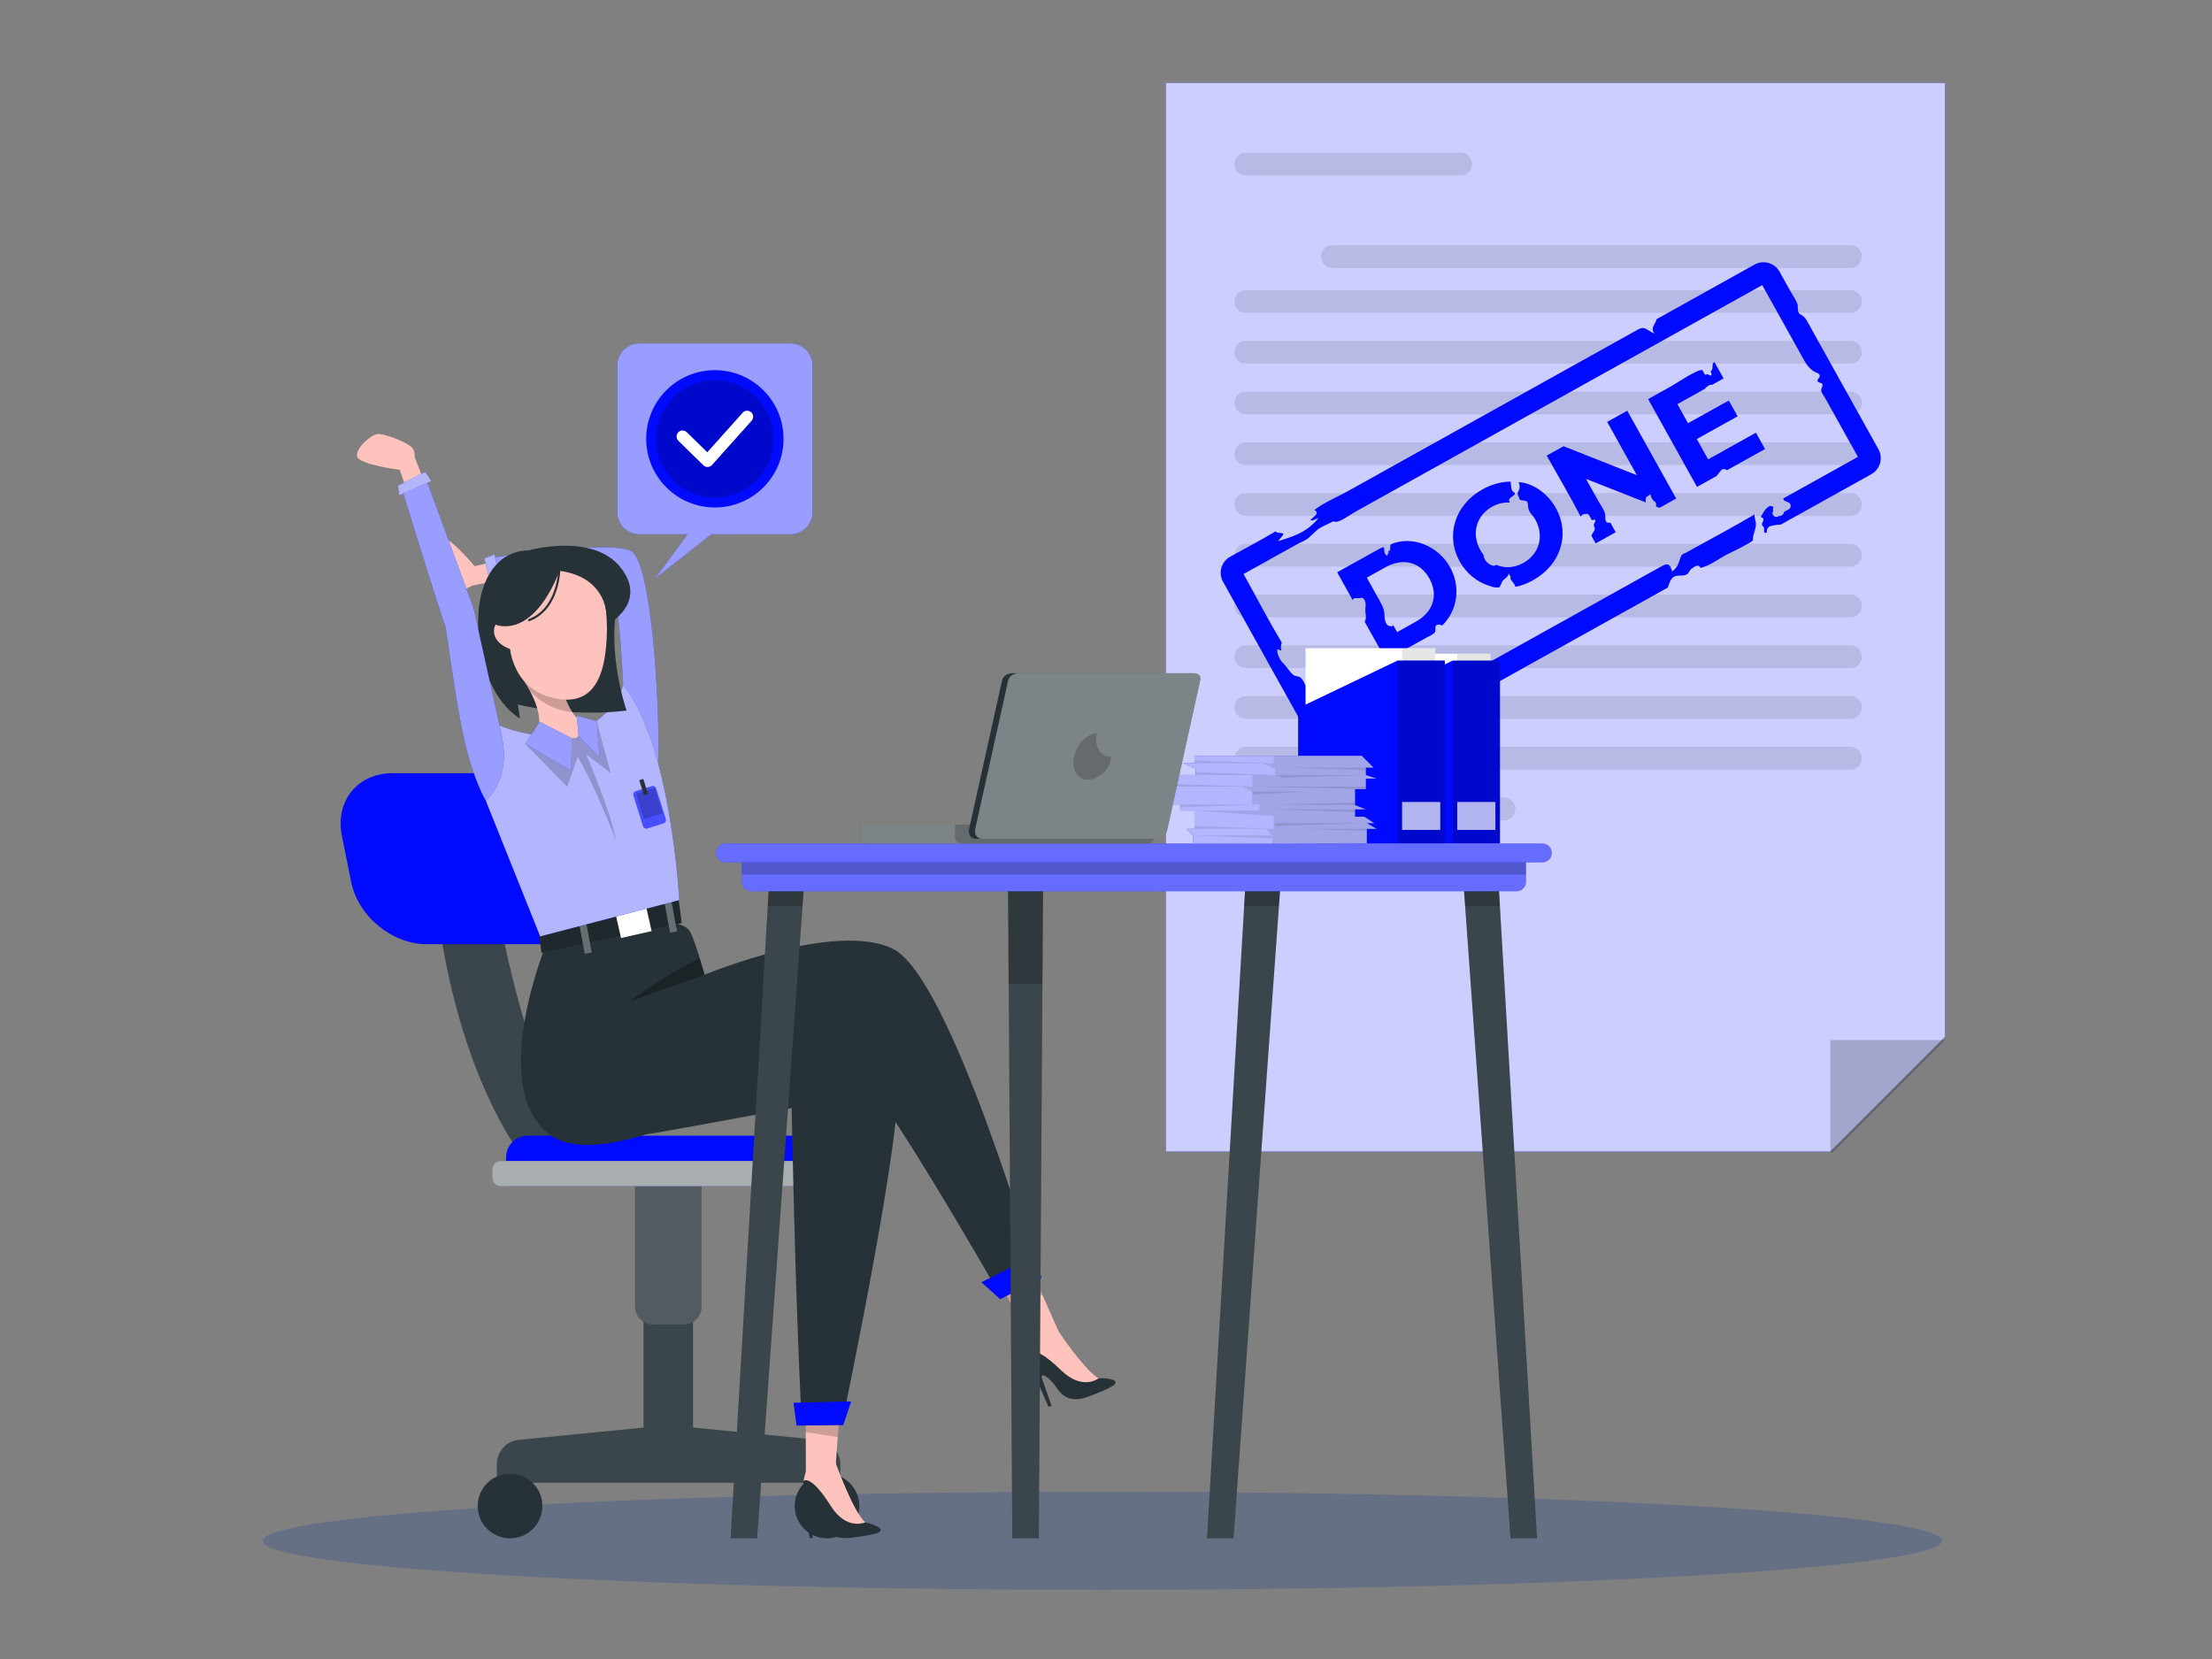 <svg width="160" height="120" viewBox="0 0 160 120" fill="none" xmlns="http://www.w3.org/2000/svg">
<rect x="0" y="0" width="160" height="120" fill="#808080" stroke="none"/>
<path d="M79.739 114.999C113.284 114.999 140.478 113.411 140.478 111.452C140.478 109.493 113.284 107.905 79.739 107.905C46.194 107.905 19 109.493 19 111.452C19 113.411 46.194 114.999 79.739 114.999Z" fill="#667085"/>
<path d="M140.691 6V74.994L132.39 83.295H84.331V6H140.691Z" fill="#000AFF"/>
<path opacity="0.8" d="M140.691 6V74.994L132.39 83.295H84.331V6H140.691Z" fill="white"/>
<path opacity="0.2" d="M132.39 83.295V75.236H140.691L132.551 83.376" fill="black"/>
<g opacity="0.1">
<path d="M105.659 12.692H90.114C89.658 12.692 89.289 12.322 89.289 11.867C89.289 11.411 89.658 11.042 90.114 11.042H105.659C106.114 11.042 106.484 11.411 106.484 11.867C106.484 12.322 106.114 12.692 105.659 12.692Z" fill="black"/>
<path d="M133.853 19.383H96.379C95.924 19.383 95.554 19.013 95.554 18.558C95.554 18.102 95.924 17.733 96.379 17.733H133.853C134.308 17.733 134.678 18.102 134.678 18.558C134.678 19.013 134.308 19.383 133.853 19.383Z" fill="black"/>
<path d="M133.853 22.631H90.114C89.658 22.631 89.289 22.262 89.289 21.807C89.289 21.351 89.658 20.982 90.114 20.982H133.853C134.308 20.982 134.678 21.351 134.678 21.807C134.678 22.262 134.308 22.631 133.853 22.631Z" fill="black"/>
<path d="M133.853 26.301H90.114C89.658 26.301 89.289 25.932 89.289 25.476C89.289 25.021 89.658 24.652 90.114 24.652H133.853C134.308 24.652 134.678 25.021 134.678 25.476C134.678 25.932 134.308 26.301 133.853 26.301Z" fill="black"/>
<path d="M133.853 29.972H90.114C89.658 29.972 89.289 29.603 89.289 29.147C89.289 28.692 89.658 28.322 90.114 28.322H133.853C134.308 28.322 134.678 28.692 134.678 29.147C134.678 29.603 134.308 29.972 133.853 29.972Z" fill="black"/>
<path d="M133.853 33.644H90.114C89.658 33.644 89.289 33.274 89.289 32.819C89.289 32.363 89.658 31.994 90.114 31.994H133.853C134.308 31.994 134.678 32.363 134.678 32.819C134.678 33.274 134.308 33.644 133.853 33.644Z" fill="black"/>
<path d="M133.853 37.315H90.114C89.658 37.315 89.289 36.945 89.289 36.49C89.289 36.034 89.658 35.665 90.114 35.665H133.853C134.308 35.665 134.678 36.034 134.678 36.49C134.678 36.946 134.308 37.315 133.853 37.315Z" fill="black"/>
<path d="M133.853 40.985H90.114C89.658 40.985 89.289 40.616 89.289 40.16C89.289 39.705 89.658 39.336 90.114 39.336H133.853C134.308 39.336 134.678 39.705 134.678 40.16C134.678 40.616 134.308 40.985 133.853 40.985Z" fill="black"/>
<path d="M133.853 44.656H90.114C89.658 44.656 89.289 44.287 89.289 43.831C89.289 43.376 89.658 43.006 90.114 43.006H133.853C134.308 43.006 134.678 43.376 134.678 43.831C134.678 44.287 134.308 44.656 133.853 44.656Z" fill="black"/>
<path d="M133.853 48.326H90.114C89.658 48.326 89.289 47.956 89.289 47.501C89.289 47.045 89.658 46.676 90.114 46.676H133.853C134.308 46.676 134.678 47.045 134.678 47.501C134.678 47.956 134.308 48.326 133.853 48.326Z" fill="black"/>
<path d="M133.853 51.997H90.114C89.658 51.997 89.289 51.627 89.289 51.172C89.289 50.716 89.658 50.347 90.114 50.347H133.853C134.308 50.347 134.678 50.716 134.678 51.172C134.678 51.628 134.308 51.997 133.853 51.997Z" fill="black"/>
<path d="M133.853 55.667H90.114C89.658 55.667 89.289 55.298 89.289 54.843C89.289 54.387 89.658 54.018 90.114 54.018H133.853C134.308 54.018 134.678 54.387 134.678 54.843C134.678 55.298 134.308 55.667 133.853 55.667Z" fill="black"/>
<path d="M108.792 59.339H90.114C89.658 59.339 89.289 58.97 89.289 58.514C89.289 58.059 89.658 57.69 90.114 57.69H108.792C109.247 57.69 109.616 58.059 109.616 58.514C109.616 58.97 109.247 59.339 108.792 59.339Z" fill="black"/>
</g>
<path d="M130.471 22.906C130.453 22.89 130.433 22.873 130.411 22.857C130.244 22.726 130.145 22.769 130.067 22.524C130.01 22.344 130.075 22.144 130.003 21.958C129.881 21.642 129.657 21.335 129.492 21.038C129.234 20.576 128.977 20.114 128.719 19.651C128.363 19.012 127.552 18.781 126.913 19.137L119.818 23.09C119.789 23.328 119.592 23.491 119.553 23.73C119.531 23.863 119.564 24.014 119.669 24.1C119.581 24.106 119.523 24.061 119.451 24.021C119.029 23.786 118.915 23.598 118.479 23.835C118.293 23.937 118.108 24.043 117.922 24.146C117.294 24.496 116.666 24.846 116.038 25.195C114.075 26.289 112.112 27.383 110.149 28.476C107.848 29.758 105.547 31.04 103.245 32.322C101.332 33.388 99.418 34.454 97.505 35.52C96.722 35.956 95.771 36.337 95.074 36.892C95.269 36.994 95.301 37.145 95.129 37.297C95.02 37.392 94.912 37.488 94.803 37.583C94.8 37.66 94.918 37.659 94.989 37.629C95.118 37.573 95.248 37.517 95.377 37.462C95.109 37.804 94.783 38.102 94.417 38.337C93.819 38.723 93.128 38.937 92.447 39.146C92.558 39.007 92.669 38.867 92.78 38.728C92.807 38.694 92.835 38.649 92.816 38.61C92.799 38.574 92.753 38.566 92.714 38.562C92.55 38.545 92.384 38.56 92.259 38.439C91.189 39.08 90.071 39.661 88.978 40.27C88.338 40.627 88.108 41.437 88.464 42.077L95.617 54.917C95.974 55.557 96.784 55.788 97.424 55.431L99.35 54.359C99.354 54.136 99.525 53.888 99.394 53.682C99.378 53.657 99.357 53.63 99.358 53.599C99.358 53.558 99.395 53.528 99.43 53.505C99.621 53.382 99.846 53.31 100.074 53.3C100.151 53.296 100.256 53.332 100.241 53.407C100.254 53.34 100.646 53.194 100.713 53.174C100.744 53.344 100.628 53.526 100.826 53.56C100.985 53.587 101.323 53.259 101.463 53.181C102.092 52.831 102.719 52.481 103.347 52.132C105.328 51.028 107.31 49.924 109.291 48.821C111.467 47.609 113.643 46.396 115.818 45.184C117.262 44.38 118.705 43.576 120.149 42.772C120.308 42.683 120.49 42.577 120.642 42.501C120.708 42.261 120.83 41.89 121.043 41.742C121.354 41.525 121.85 41.763 122.113 41.456C122.162 41.398 122.193 41.325 122.237 41.263C122.313 41.156 122.427 41.083 122.538 41.014C122.618 40.963 122.704 40.911 122.799 40.912C122.894 40.912 122.995 40.989 122.982 41.083C123.629 40.933 124.211 40.5 124.781 40.176C124.986 40.059 126.802 39.207 126.794 39.073C126.768 38.656 127.024 38.299 127.012 37.869C127.009 37.788 126.851 37.245 126.924 37.202C125.293 38.172 123.601 39.056 121.943 39.98C121.886 40.011 121.673 40.085 121.643 40.147C121.636 40.162 121.627 40.177 121.62 40.192C121.604 40.226 121.588 40.26 121.573 40.294C121.569 40.303 121.565 40.312 121.561 40.321C121.482 40.519 121.423 40.754 121.323 40.941C121.309 40.969 120.969 41.407 120.941 41.303C120.803 40.799 120.613 40.72 120.242 40.928C120.058 41.03 119.875 41.132 119.691 41.234C119.107 41.559 118.523 41.885 117.939 42.21C115.973 43.306 114.006 44.401 112.04 45.497C109.723 46.787 107.405 48.078 105.089 49.369C103.158 50.445 101.227 51.52 99.296 52.596C98.487 53.046 97.679 53.496 96.87 53.947C96.382 53.071 95.894 52.195 95.406 51.319C95.093 50.756 94.779 50.193 94.466 49.631C94.352 49.426 94.245 49.14 94.054 49C93.918 48.9 93.69 48.925 93.57 48.834C93.278 48.614 93.069 48.202 92.793 47.947C92.605 47.774 92.319 47.247 92.399 46.957C92.493 46.994 92.586 47.032 92.681 47.063C92.636 46.857 92.636 46.683 92.712 46.479C91.766 44.898 90.906 43.241 90.007 41.627C90.004 41.622 89.949 41.523 89.949 41.523C90.68 41.115 91.412 40.708 92.143 40.3C92.677 40.003 93.211 39.706 93.745 39.408C94.032 39.248 94.421 39.108 94.671 38.892C94.875 38.716 95.079 38.496 95.31 38.308C95.45 38.193 95.615 38.113 95.778 38.033C95.975 37.937 96.172 37.841 96.37 37.745C96.401 37.729 96.435 37.713 96.47 37.714C96.506 37.714 96.54 37.731 96.576 37.738C96.893 37.804 97.665 37.224 97.946 37.068C98.553 36.729 99.161 36.391 99.768 36.053C101.602 35.031 103.435 34.01 105.269 32.988C107.554 31.715 109.839 30.443 112.124 29.169C114.411 27.895 116.698 26.621 118.985 25.347C120.825 24.322 122.665 23.297 124.505 22.272C125.449 21.746 126.393 21.221 127.337 20.695C127.381 20.671 127.424 20.646 127.467 20.622C127.467 20.622 130.491 26.051 130.516 26.095C130.691 26.408 131.035 26.835 131.379 26.948C131.502 26.988 131.643 27.074 131.629 27.203C131.615 27.341 131.425 27.439 131.469 27.57C131.518 27.72 131.752 27.653 131.811 27.772C131.885 27.921 131.714 28.078 131.732 28.249C131.751 28.415 131.935 28.644 132.016 28.789C132.312 29.32 132.608 29.851 132.904 30.383C133.398 31.269 133.891 32.155 134.388 33.047L128.967 36.067C128.994 36.089 129.017 36.114 129.033 36.146C129.045 36.169 129.052 36.193 129.061 36.217C129.175 36.248 129.285 36.307 129.389 36.354C129.477 36.393 129.528 36.509 129.526 36.6C129.524 36.699 129.469 36.791 129.383 36.839L129.05 37.024C129.023 37.171 128.917 37.291 128.765 37.322C128.727 37.33 128.688 37.331 128.649 37.332C128.584 37.378 128.504 37.399 128.416 37.378C128.276 37.344 128.174 37.17 128.224 37.032C128.236 36.997 128.254 36.968 128.273 36.942C128.225 36.851 128.228 36.739 128.292 36.649C128.259 36.645 128.225 36.644 128.191 36.636C128.136 36.625 128.084 36.606 128.03 36.589C127.69 36.779 127.595 36.992 127.397 37.33C127.387 37.348 127.376 37.368 127.38 37.388C127.389 37.432 127.449 37.434 127.49 37.454C127.582 37.499 127.561 37.636 127.515 37.728C127.469 37.819 127.412 37.933 127.473 38.016C127.495 38.045 127.529 38.064 127.553 38.091C127.686 38.242 127.481 38.688 127.808 38.505C127.783 38.416 127.804 38.3 127.851 38.222C127.903 38.134 127.993 38.07 128.09 38.044C128.332 37.98 128.582 37.952 128.832 37.935L135.358 34.3C135.998 33.943 136.229 33.132 135.872 32.493C135.86 32.47 135.847 32.448 135.835 32.425C134.851 30.659 133.867 28.893 132.883 27.128C132.315 26.107 131.747 25.087 131.178 24.066C131.014 23.772 130.86 23.47 130.686 23.182C130.615 23.064 130.564 22.989 130.471 22.906Z" fill="#000AFF"/>
<path d="M100.309 40.212C100.091 39.95 100.158 39.943 100.116 39.659C100.115 39.652 100.113 39.646 100.112 39.639C100.103 39.631 100.096 39.622 100.087 39.614C100.072 39.602 100.06 39.585 100.048 39.569C99.901 39.635 99.754 39.706 99.608 39.788L96.722 41.395L97.883 43.48C97.721 43.19 98.297 43.274 98.318 43.272C98.382 43.263 98.444 43.233 98.508 43.242C98.57 43.249 98.623 43.292 98.661 43.342C98.809 43.532 98.786 43.799 98.761 44.039C98.728 44.365 98.891 44.678 98.712 44.975C98.866 45.226 100.255 47.75 100.26 47.747L103.146 46.14C103.312 46.047 103.707 45.882 103.804 45.714C103.874 45.594 103.749 45.29 103.921 45.21C104.037 45.156 104.227 45.181 104.317 45.248C105.468 44.111 105.658 42.41 104.879 41.013C104.068 39.557 102.226 38.69 100.611 39.366C100.498 39.413 100.65 39.917 100.379 39.974C100.429 39.872 100.505 39.785 100.597 39.717M102.401 44.974L101.058 45.722C100.949 45.526 100.841 45.328 100.728 45.135C100.87 45.376 100.481 45.3 100.4 45.245C100.201 45.113 100.148 44.735 100.143 44.521C100.131 44.094 100.031 43.878 99.817 43.495C99.5 42.925 99.182 42.354 98.864 41.783L100.207 41.035C101.468 40.333 102.714 40.626 103.391 41.842C104.068 43.058 103.662 44.271 102.401 44.974Z" fill="#000AFF"/>
<path d="M109.848 34.875C109.911 35.031 109.939 35.187 109.905 35.353C109.887 35.441 109.748 35.672 109.767 35.721C109.816 35.846 109.865 35.972 109.914 36.097C109.921 36.117 109.93 36.139 109.946 36.153C109.968 36.173 109.999 36.177 110.029 36.18C110.526 36.222 110.506 36.275 110.537 36.693C110.564 37.052 110.875 37.259 111.051 37.575C111.723 38.782 111.33 40.083 110.196 40.715C109.546 41.077 108.838 41.115 108.225 40.856C108.212 40.867 108.2 40.881 108.186 40.889C108.124 40.924 108.042 40.934 107.974 40.914C107.646 40.818 107.379 40.553 107.312 40.214C107.307 40.189 107.31 40.165 107.311 40.141C107.227 40.032 107.147 39.917 107.076 39.789C106.404 38.582 106.797 37.282 107.931 36.65C108.352 36.415 108.796 36.325 109.224 36.354C109.215 36.342 109.206 36.33 109.197 36.318C108.928 35.96 109.902 35.817 109.462 35.577C109.278 35.476 109.31 35.021 109.262 34.835C108.593 34.846 107.9 35.026 107.234 35.397C105.229 36.514 104.537 38.731 105.588 40.618C106.038 41.424 106.763 42.056 107.643 42.346C107.828 42.407 108.097 42.514 108.294 42.496C108.55 42.473 108.426 42.512 108.533 42.342C108.631 42.188 108.579 42.123 108.743 41.961C108.905 41.802 109.104 41.699 109.14 41.449C109.131 41.56 109.265 41.642 109.264 41.754C109.264 41.788 109.252 41.821 109.254 41.854C109.257 41.895 109.283 41.931 109.308 41.964C109.415 42.108 109.592 42.266 109.596 42.442C110.039 42.387 110.502 42.185 110.893 41.967C112.89 40.855 113.596 38.642 112.539 36.746C112.01 35.795 110.974 34.94 109.848 34.875Z" fill="#000AFF"/>
<path d="M116.252 30.517L118.401 34.374L113.094 32.277L111.878 32.954C112.699 34.428 113.571 35.885 114.343 37.383C114.395 37.222 114.521 37.19 114.671 37.17C114.952 37.13 114.942 37.271 115.098 37.552C115.115 37.584 115.138 37.619 115.173 37.626C115.228 37.637 115.276 37.574 115.332 37.581C115.387 37.587 115.411 37.658 115.396 37.712C115.381 37.765 115.341 37.808 115.316 37.857C115.225 38.029 115.376 38.141 115.356 38.295C115.345 38.379 115.085 38.71 115.116 38.765L115.417 39.306L116.869 38.497L116.48 37.8C116.457 37.803 116.434 37.808 116.41 37.81C115.986 37.865 116.173 37.312 116.081 37.084C115.953 36.764 115.732 36.457 115.564 36.156C115.283 35.651 115.002 35.146 114.72 34.64L119.036 36.339C119.044 36.212 119.018 36.081 119.079 35.97C119.114 35.907 119.384 35.784 119.379 35.719C119.394 35.919 119.49 36.112 119.641 36.244C119.809 36.39 119.809 36.369 119.776 36.63L120.036 36.733L121.243 36.06L117.704 29.709L116.252 30.517Z" fill="#000AFF"/>
<path d="M123.554 33.226L122.736 31.756L125.685 30.113L125.048 28.97L122.099 30.612L121.33 29.233L123.324 28.122C123.402 28.014 123.511 27.93 123.628 27.864C123.692 27.828 123.762 27.825 123.827 27.842L124.67 27.373C124.67 27.373 124.073 26.305 124.015 26.193C123.727 26.325 124.015 26.688 123.725 26.863C123.783 26.926 123.873 27.15 123.714 27.164C123.629 27.171 123.569 27.058 123.484 27.067C123.438 27.073 123.396 27.116 123.35 27.105C123.324 27.098 123.305 27.076 123.291 27.053C123.236 26.965 123.213 26.856 123.138 26.785C122.941 26.595 121.141 27.793 120.888 27.934C120.329 28.245 119.77 28.556 119.212 28.867L122.75 35.219L124.162 34.432C124.172 34.42 124.182 34.407 124.192 34.394C124.293 34.263 124.394 34.129 124.505 34.006C124.591 33.912 124.739 33.908 124.844 33.965C124.869 33.978 124.889 33.996 124.908 34.017L127.669 32.479L127.011 31.299L123.554 33.226Z" fill="#000AFF"/>
<path d="M57.177 24.839H46.239C45.363 24.839 44.653 25.549 44.653 26.426V37.058C44.653 37.934 45.363 38.645 46.239 38.645H49.74L47.383 41.848L51.458 38.645H57.177C58.053 38.645 58.764 37.934 58.764 37.058V26.426C58.764 25.549 58.053 24.839 57.177 24.839Z" fill="#000AFF"/>
<path opacity="0.6" d="M57.177 24.839H46.239C45.363 24.839 44.653 25.549 44.653 26.426V37.058C44.653 37.934 45.363 38.645 46.239 38.645H49.74L47.383 41.848L51.458 38.645H57.177C58.053 38.645 58.764 37.934 58.764 37.058V26.426C58.764 25.549 58.053 24.839 57.177 24.839Z" fill="white"/>
<path d="M51.708 36.707C54.451 36.707 56.674 34.483 56.674 31.741C56.674 28.999 54.451 26.775 51.708 26.775C48.966 26.775 46.743 28.999 46.743 31.741C46.743 34.483 48.966 36.707 51.708 36.707Z" fill="#000AFF"/>
<path opacity="0.2" d="M55.851 32.726C56.391 30.438 54.974 28.145 52.686 27.605C50.398 27.064 48.105 28.481 47.565 30.769C47.025 33.057 48.442 35.35 50.73 35.89C53.018 36.431 55.311 35.014 55.851 32.726Z" fill="black"/>
<path d="M51.179 33.777C51.066 33.777 50.957 33.733 50.875 33.653L49.069 31.883C48.897 31.715 48.895 31.44 49.062 31.268C49.23 31.096 49.506 31.094 49.677 31.262L51.159 32.714L53.72 29.853C53.88 29.674 54.155 29.659 54.334 29.819C54.513 29.979 54.528 30.253 54.368 30.432L51.503 33.632C51.424 33.721 51.312 33.773 51.194 33.777C51.189 33.777 51.184 33.777 51.179 33.777Z" fill="white"/>
<path d="M37.524 104.148L46.55 103.261V93.082H50.128V103.257L59.19 104.148C60.09 104.236 60.776 104.993 60.776 105.897V107.252H48.689H48.026H35.939V105.897C35.939 104.993 36.625 104.236 37.524 104.148Z" fill="#263238"/>
<path opacity="0.1" d="M37.524 104.148L46.55 103.261V93.082H50.128V103.257L59.19 104.148C60.09 104.236 60.776 104.993 60.776 105.897V107.252H48.689H48.026H35.939V105.897C35.939 104.993 36.625 104.236 37.524 104.148Z" fill="white"/>
<path d="M59.821 111.272C61.112 111.272 62.159 110.225 62.159 108.934C62.159 107.642 61.112 106.595 59.821 106.595C58.529 106.595 57.482 107.642 57.482 108.934C57.482 110.225 58.529 111.272 59.821 111.272Z" fill="#263238"/>
<path d="M36.894 111.272C38.186 111.272 39.233 110.225 39.233 108.934C39.233 107.642 38.186 106.595 36.894 106.595C35.602 106.595 34.555 107.642 34.555 108.934C34.555 110.225 35.602 111.272 36.894 111.272Z" fill="#263238"/>
<path d="M47.229 95.808H49.449C50.164 95.808 50.744 95.228 50.744 94.513V84.51H45.935V94.513C45.934 95.228 46.514 95.808 47.229 95.808Z" fill="#263238"/>
<path opacity="0.2" d="M47.229 95.808H49.449C50.164 95.808 50.744 95.228 50.744 94.513V84.51H45.935V94.513C45.934 95.228 46.514 95.808 47.229 95.808Z" fill="white"/>
<path d="M35.846 64.897C35.846 64.897 38.526 81.629 43.815 84.51H38.438C38.438 84.51 33.127 78.81 31.509 64.897H35.846Z" fill="#263238"/>
<path opacity="0.1" d="M35.846 64.897C35.846 64.897 38.526 81.629 43.815 84.51H38.438C38.438 84.51 33.127 78.81 31.509 64.897H35.846Z" fill="white"/>
<path d="M59.137 82.144H38.173C37.308 82.144 36.607 82.846 36.607 83.711V85.806H60.704V83.711C60.704 82.846 60.002 82.144 59.137 82.144Z" fill="#000AFF"/>
<path d="M61.078 83.975H36.233C35.884 83.975 35.602 84.257 35.602 84.605V85.175C35.602 85.523 35.884 85.805 36.233 85.805H61.078C61.426 85.805 61.708 85.523 61.708 85.175V84.605C61.708 84.257 61.426 83.975 61.078 83.975Z" fill="#263238"/>
<path opacity="0.6" d="M61.078 83.975H36.233C35.884 83.975 35.602 84.257 35.602 84.605V85.175C35.602 85.523 35.884 85.805 36.233 85.805H61.078C61.426 85.805 61.708 85.523 61.708 85.175V84.605C61.708 84.257 61.426 83.975 61.078 83.975Z" fill="white"/>
<path d="M30.874 68.298H39.487C42.01 68.298 43.649 66.274 43.148 63.779L42.478 60.447C41.977 57.951 39.525 55.928 37.001 55.928H28.388C25.865 55.928 24.226 57.951 24.728 60.447L25.397 63.779C25.898 66.274 28.351 68.298 30.874 68.298Z" fill="#000AFF"/>
<path d="M76.569 96.308L74.596 97.08L73.176 94.405L71.886 91.971L74.074 90.66L75.395 93.647L76.569 96.308Z" fill="#FFC3BD"/>
<path opacity="0.2" d="M75.395 93.647L73.176 94.405L71.886 91.971L74.074 90.66L75.395 93.647Z" fill="black"/>
<path d="M74.986 92.189L72.3 93.63C72.3 93.63 62.154 75.789 60.593 75.937C59.033 76.086 44.231 85.52 39.717 82.036C35.204 78.555 39.596 68.063 39.596 68.063C39.596 68.063 48.934 65.394 49.946 67.447C50.143 67.843 50.407 68.639 50.615 69.322C50.814 69.965 50.965 70.507 50.965 70.507C50.965 70.507 50.968 70.506 50.97 70.503C51.255 70.388 60.477 66.606 64.595 68.633C68.777 70.695 74.986 92.189 74.986 92.189Z" fill="#263238"/>
<path d="M60.398 106.738L58.293 106.496L58.283 103.525L58.279 100.8L60.824 100.68L60.6 103.887L60.398 106.738Z" fill="#FFC3BD"/>
<path opacity="0.2" d="M60.592 103.953L58.277 103.583L58.275 100.829L60.823 100.694L60.592 103.953Z" fill="black"/>
<path d="M70.987 92.745L74.917 90.776L75.325 92.441L72.35 93.976L70.987 92.745Z" fill="#000AFF"/>
<path d="M46.69 82.064C46.69 82.064 47.337 81.991 57.264 80.152C57.264 80.152 57.488 92.847 57.959 102.309L61.016 102.408C61.016 102.408 65.402 81.405 64.887 78.235C64.372 75.065 60.597 74.635 60.597 74.635C60.597 74.635 54.045 79.725 46.69 82.064Z" fill="#263238"/>
<path d="M57.397 101.464L61.567 101.366L60.997 103.084L57.614 103.115L57.397 101.464Z" fill="#000AFF"/>
<path opacity="0.3" d="M50.965 70.507L45.553 72.434C45.553 72.434 48.398 70.31 50.615 69.322C50.814 69.965 50.965 70.507 50.965 70.507Z" fill="black"/>
<path d="M38.968 67.416L39.168 68.916L49.311 66.766L49.075 64.992L38.968 67.416Z" fill="#263238"/>
<path opacity="0.2" d="M38.968 67.416L39.168 68.916L49.311 66.766L49.075 64.992L38.968 67.416Z" fill="black"/>
<path d="M42.325 66.324L41.82 66.418L42.297 68.989L42.802 68.895L42.325 66.324Z" fill="#263238"/>
<path d="M46.755 65.67L44.541 66.169L44.92 67.848L47.134 67.349L46.755 65.67Z" fill="white"/>
<path d="M48.494 64.802L47.989 64.895L48.466 67.467L48.971 67.373L48.494 64.802Z" fill="#263238"/>
<path opacity="0.3" d="M42.325 66.324L41.82 66.418L42.297 68.989L42.802 68.895L42.325 66.324Z" fill="white"/>
<path opacity="0.3" d="M48.494 64.802L47.989 64.895L48.466 67.467L48.971 67.373L48.494 64.802Z" fill="white"/>
<path d="M80.493 99.807C80.163 99.707 79.818 99.668 79.474 99.692C79.474 99.692 78.2 99.16 76.661 96.626L75.346 96.799C74.892 96.867 74.529 97.211 74.437 97.66C74.423 97.722 74.419 97.785 74.424 97.847C74.481 98.163 74.558 98.475 74.656 98.78C74.909 99.747 75.849 101.765 75.849 101.765L76.063 101.678L75.389 99.773C75.163 99.126 75.951 99.673 76.368 100.3C76.785 100.927 77.376 101.535 78.781 101.003C80.417 100.376 81.065 100.039 80.493 99.807Z" fill="#263238"/>
<path d="M76.326 95.954C76.326 95.954 78.439 99.161 79.474 99.694C79.474 99.694 78.311 100.623 76.762 99.124C74.758 97.185 74.424 97.849 74.424 97.849C74.424 97.849 74.394 97.095 74.477 96.713C74.637 95.977 76.326 95.954 76.326 95.954Z" fill="#FFC3BD"/>
<path d="M63.549 110.471C63.252 110.295 62.926 110.176 62.586 110.117C62.586 110.117 61.474 109.299 60.58 106.472L59.262 106.328C58.805 106.286 58.37 106.534 58.174 106.949C58.146 107.005 58.127 107.066 58.118 107.128C58.098 107.448 58.099 107.769 58.121 108.089C58.138 109.088 58.572 111.272 58.572 111.272L58.801 111.238L58.597 109.228C58.531 108.545 59.167 109.263 59.424 109.971C59.68 110.679 60.11 111.41 61.601 111.227C63.34 111.005 64.049 110.831 63.549 110.471Z" fill="#263238"/>
<path d="M60.415 105.736C60.415 105.736 61.706 109.353 62.586 110.116C62.586 110.116 61.236 110.743 60.086 108.919C58.6 106.56 58.118 107.127 58.118 107.127C58.118 107.127 58.267 106.387 58.439 106.035C58.769 105.358 60.415 105.736 60.415 105.736Z" fill="#FFC3BD"/>
<path d="M36.76 41.834L34.119 42.367C34.119 42.367 33.73 42.689 33.361 42.549C32.573 42.251 31.435 41.318 31.291 40.995C31.078 40.522 31.293 39.136 31.849 38.886C32.406 38.636 34.328 40.953 34.328 40.953L37.175 40.31L36.76 41.834Z" fill="#FFC3BD"/>
<path d="M45.117 50.64C45.117 50.64 44.876 42.056 43.882 41.687C42.889 41.319 35.429 42.345 35.429 42.345L35.246 40.384C35.246 40.384 43.936 39.048 45.617 39.839C47.298 40.63 47.852 53.431 47.546 55.897L45.117 50.64Z" fill="#000AFF"/>
<path opacity="0.6" d="M45.117 50.64C45.117 50.64 44.876 42.056 43.882 41.687C42.889 41.319 35.429 42.345 35.429 42.345L35.246 40.384C35.246 40.384 43.936 39.048 45.617 39.839C47.298 40.63 47.852 53.431 47.546 55.897L45.117 50.64Z" fill="white"/>
<path d="M35.554 42.537L35.036 40.382L35.779 40.11L36.252 42.602L35.554 42.537Z" fill="#000AFF"/>
<path opacity="0.7" d="M35.554 42.537L35.036 40.382L35.779 40.11L36.252 42.602L35.554 42.537Z" fill="white"/>
<path d="M45.077 49.57C45.077 49.57 44.412 52.183 41.197 53.018C37.983 53.854 34.43 51.675 34.43 51.675L35.137 57.909L39.073 67.73L49.13 65.107C49.13 65.107 48.525 53.681 45.077 49.57Z" fill="#000AFF"/>
<path opacity="0.7" d="M45.077 49.57C45.077 49.57 44.412 52.183 41.197 53.018C37.983 53.854 34.43 51.675 34.43 51.675L35.137 57.909L39.073 67.73L49.13 65.107C49.13 65.107 48.525 53.681 45.077 49.57Z" fill="white"/>
<path opacity="0.6" d="M46.823 59.927L48.001 59.556C48.132 59.515 48.204 59.375 48.163 59.245L47.462 57.022C47.421 56.891 47.281 56.819 47.151 56.86L45.973 57.232C45.842 57.273 45.77 57.412 45.811 57.543L46.512 59.765C46.554 59.896 46.693 59.969 46.823 59.927Z" fill="#000AFF"/>
<path opacity="0.2" d="M46.584 59.248L47.923 58.825L47.346 56.993L46.006 57.416L46.584 59.248Z" fill="black"/>
<path d="M46.532 56.343L46.236 56.437L46.577 57.516L46.873 57.423L46.532 56.343Z" fill="#263238"/>
<path d="M38.238 39.812C35.761 39.814 34.126 42.437 34.704 46.602C35.282 50.767 37.607 51.964 37.607 51.964L37.458 50.96C37.458 50.96 41.129 51.91 45.32 51.398C45.32 51.398 44.124 48.004 44.511 44.534C44.511 44.533 45.297 39.808 38.238 39.812Z" fill="#263238"/>
<path opacity="0.2" d="M43.161 52.16L44.172 55.914L42.393 54.559C42.393 54.559 44.124 58.519 44.571 60.831C44.571 60.831 43.074 56.904 41.783 54.752L41.028 56.906L37.992 53.816C37.992 53.816 40.681 51.769 43.161 52.16Z" fill="black"/>
<path d="M41.68 53.385L38.594 53.479C39.961 51.726 37.486 48.676 37.486 48.676L40.538 49.337C41.265 52.355 42.523 52.447 42.523 52.447L41.68 53.385Z" fill="#FFC3BD"/>
<path opacity="0.2" d="M41.391 51.504C39.973 51.376 38.987 50.69 38.328 49.964C37.92 49.211 37.486 48.676 37.486 48.676L40.537 49.338C40.785 50.357 41.091 51.045 41.391 51.504Z" fill="black"/>
<path d="M40.535 41.088C43.196 41.31 43.933 42.806 43.9 45.565C43.858 49.012 42.895 51.384 39.629 50.374C35.193 49.004 36.115 40.72 40.535 41.088Z" fill="#FFC3BD"/>
<path d="M37.253 45.332C37.253 45.332 38.679 43.249 38.631 41.545C38.631 41.545 44.084 39.83 43.898 45.205C43.898 45.205 44.81 40.495 40.244 40.008C35.685 39.521 35.14 46.215 37.336 48.406C37.336 48.406 36.369 46.635 37.253 45.332Z" fill="#263238"/>
<path d="M37.64 45.929C37.658 45.5 37.277 44.737 36.472 44.758C35.641 44.779 35.106 46.44 37.123 47.017C37.413 47.1 37.603 46.827 37.64 45.929Z" fill="#FFC3BD"/>
<path d="M40.463 41.284C40.463 41.284 39.026 45.573 36.273 45.287C33.521 45.001 38.238 39.812 38.238 39.812C38.238 39.812 42.879 38.489 44.9 41.063C46.92 43.637 43.898 45.203 43.898 45.203C43.898 45.203 44.35 41.826 40.463 41.284Z" fill="#263238"/>
<path d="M38.269 44.935C38.238 44.935 38.208 44.916 38.196 44.884C38.181 44.844 38.201 44.799 38.242 44.783C40.433 43.945 40.385 41.004 40.384 40.974C40.383 40.931 40.417 40.895 40.46 40.894C40.503 40.901 40.54 40.927 40.541 40.97C40.541 41.001 40.592 44.053 38.298 44.93C38.288 44.933 38.279 44.935 38.269 44.935Z" fill="#263238"/>
<path d="M39.03 52.211L41.355 53.395L41.319 55.755L37.992 53.816L39.03 52.211Z" fill="#000AFF"/>
<path d="M41.711 51.765L41.847 53.197L43.365 54.805L43.16 52.159L41.711 51.765Z" fill="#000AFF"/>
<path d="M30.956 35.557L29.985 33.044C29.985 33.044 30.047 32.543 29.731 32.307C29.055 31.802 27.657 31.345 27.307 31.396C26.794 31.472 25.741 32.398 25.829 33.002C25.918 33.605 28.905 33.98 28.905 33.98L29.894 36.726L30.956 35.557Z" fill="#FFC3BD"/>
<path d="M35.136 57.907C35.136 57.907 37.032 56.414 36.268 53.109L34.247 43.975L30.776 34.541L29.078 35.4C29.078 35.4 31.929 44.617 32.192 45.24C32.327 45.56 32.864 50.337 33.593 53.543C34.263 56.494 35.136 57.907 35.136 57.907Z" fill="#000AFF"/>
<path opacity="0.6" d="M35.136 57.907C35.136 57.907 37.032 56.414 36.268 53.109L34.247 43.975L30.776 34.541L29.078 35.4C29.078 35.4 31.929 44.617 32.192 45.24C32.327 45.56 32.864 50.337 33.593 53.543C34.263 56.494 35.136 57.907 35.136 57.907Z" fill="white"/>
<path d="M28.782 35.13L30.764 34.136L31.196 34.798L28.877 35.824L28.782 35.13Z" fill="#000AFF"/>
<path opacity="0.7" d="M28.782 35.13L30.764 34.136L31.196 34.798L28.877 35.824L28.782 35.13Z" fill="white"/>
<path opacity="0.6" d="M39.03 52.211L41.355 53.395L41.319 55.755L37.992 53.816L39.03 52.211Z" fill="white"/>
<path opacity="0.6" d="M41.711 51.765L41.847 53.197L43.365 54.805L43.16 52.159L41.711 51.765Z" fill="white"/>
<path d="M107.81 47.286H98.423V54.578H107.81V47.286Z" fill="white"/>
<path opacity="0.1" d="M107.81 47.286H105.404V54.578H107.81V47.286Z" fill="black"/>
<path d="M97.884 61.018H108.496V47.781H105.077L97.884 51.226V61.018Z" fill="#000AFF"/>
<path opacity="0.2" d="M108.495 47.781H105.077V61.018H108.495V47.781Z" fill="black"/>
<path opacity="0.7" d="M108.165 58.01H105.404V60.029H108.165V58.01Z" fill="white"/>
<path d="M103.822 46.887H94.435V54.578H103.822V46.887Z" fill="white"/>
<path opacity="0.1" d="M103.822 46.887H101.416V54.578H103.822V46.887Z" fill="black"/>
<path d="M93.896 61.017H104.507V47.78H101.089L93.896 51.225V61.017Z" fill="#000AFF"/>
<path opacity="0.2" d="M104.508 47.78H101.089V61.017H104.508V47.78Z" fill="black"/>
<path opacity="0.7" d="M104.177 58.01H101.416V60.029H104.177V58.01Z" fill="white"/>
<path d="M87.306 111.269H89.225L92.673 63.262H90.127L87.306 111.269Z" fill="#263238"/>
<path opacity="0.1" d="M87.305 111.268H89.225L92.505 65.645L92.674 63.338H90.127L89.989 65.645L87.305 111.268Z" fill="white"/>
<path opacity="0.2" d="M89.989 65.531H92.505L92.674 63.338H90.127L89.989 65.531Z" fill="black"/>
<path d="M73.222 111.269H75.141L75.454 63.262H72.908L73.222 111.269Z" fill="#263238"/>
<path opacity="0.1" d="M72.907 63.338L72.957 71.083L73.22 111.268H75.14L75.404 71.083L75.454 63.338H72.907Z" fill="white"/>
<path opacity="0.2" d="M72.907 63.338L72.957 71.169H75.404L75.454 63.338H72.907Z" fill="black"/>
<path d="M52.846 111.269H54.766L58.214 63.262H55.668L52.846 111.269Z" fill="#263238"/>
<path opacity="0.1" d="M52.845 111.268H54.766L58.046 65.645L58.215 63.338H55.668L55.53 65.645L52.845 111.268Z" fill="white"/>
<path opacity="0.2" d="M55.53 65.531H58.045L58.215 63.338H55.668L55.53 65.531Z" fill="black"/>
<path d="M109.26 111.269H111.179L108.358 63.262H105.812L109.26 111.269Z" fill="#263238"/>
<path opacity="0.1" d="M105.812 63.338L105.982 65.645L109.262 111.268H111.179L108.497 65.645L108.36 63.338H105.812Z" fill="white"/>
<path opacity="0.2" d="M108.36 63.338H105.812L105.982 65.531H108.497L108.36 63.338Z" fill="black"/>
<path d="M54.327 64.466H109.699C110.073 64.466 110.376 64.163 110.376 63.789V62.062H53.65V63.789C53.65 64.163 53.953 64.466 54.327 64.466Z" fill="#000AFF"/>
<path opacity="0.4" d="M54.327 64.466H109.699C110.073 64.466 110.376 64.163 110.376 63.789V62.062H53.65V63.789C53.65 64.163 53.953 64.466 54.327 64.466Z" fill="white"/>
<path opacity="0.2" d="M53.65 63.263L110.376 63.263V62.06L53.65 62.06V63.263Z" fill="black"/>
<path d="M52.46 62.373H111.566C111.94 62.373 112.243 62.07 112.243 61.696C112.243 61.322 111.94 61.019 111.566 61.019H52.46C52.086 61.019 51.783 61.322 51.783 61.696C51.783 62.07 52.086 62.373 52.46 62.373Z" fill="#000AFF"/>
<path opacity="0.4" d="M52.46 62.373H111.566C111.94 62.373 112.243 62.07 112.243 61.696C112.243 61.322 111.94 61.019 111.566 61.019H52.46C52.086 61.019 51.783 61.322 51.783 61.696C51.783 62.07 52.086 62.373 52.46 62.373Z" fill="white"/>
<path d="M98.865 61.014V59.955H99.576L98.865 59.542H99.398L98.688 59.077H98.014V58.544H98.795L98.014 58.233V57.078H98.795V56.322H99.576L98.795 56.06V55.523H99.354L98.897 55.066L98.501 54.67H86.399V55.212H85.599L86.488 55.612V56.06H84.855V56.894H84.133L84.855 57.256V58.188H85.368V58.633H86.399V59.955H85.822L86.294 60.428V61.019L98.865 61.014Z" fill="#000AFF"/>
<path opacity="0.7" d="M98.865 61.014V59.955H99.576L98.865 59.542H99.398L98.688 59.077H98.014V58.544H98.795L98.014 58.233V57.078H98.795V56.322H99.576L98.795 56.06V55.523H99.354L98.897 55.066L98.501 54.67H86.399V55.212H85.599L86.488 55.612V56.06H84.855V56.894H84.133L84.855 57.256V58.188H85.368V58.633H86.399V59.955H85.822L86.294 60.428V61.019L98.865 61.014Z" fill="white"/>
<g opacity="0.1">
<path d="M98.865 61.014V59.955H99.576L98.865 59.542H99.398L98.688 59.077H98.014V58.544H98.795L98.014 58.233V57.078H98.795V56.322H99.576L98.795 56.06V55.523H99.354L98.501 54.67H92.127V55.212H91.327L92.216 55.612V56.06H90.583V56.894H89.861L90.583 57.256V58.188H91.096V58.633H92.127V59.955H91.549L92.022 60.428V61.019L98.865 61.014Z" fill="black"/>
<path d="M86.488 56.062H92.216L86.488 55.854V56.062Z" fill="black"/>
<path d="M86.399 58.632L92.127 58.633L92.152 59.032L86.399 58.632Z" fill="black"/>
<path d="M85.369 58.189L91.096 58.188L85.369 58.389V58.189Z" fill="black"/>
<path d="M86.399 59.955L92.127 59.955L86.399 59.743V59.955Z" fill="black"/>
<path d="M86.294 60.427L92.022 60.428L92.022 60.645L86.294 60.427Z" fill="black"/>
<path d="M84.855 56.894L90.583 56.894L84.855 56.71V56.894Z" fill="black"/>
<path d="M86.399 55.212L92.127 55.212L86.399 55.013V55.212Z" fill="black"/>
</g>
<g opacity="0.1">
<path d="M98.795 55.523H92.986L98.795 55.701V55.523Z" fill="black"/>
<path d="M92.216 56.062H98.796L92.83 56.257L92.216 56.062Z" fill="black"/>
<path d="M90.583 56.895L98.796 57.079V56.895H90.583Z" fill="black"/>
<path d="M90.583 57.256H94.645L90.583 57.456V57.256Z" fill="black"/>
<path d="M98.014 58.233L92.127 58.189L98.014 58.056V58.233Z" fill="black"/>
<path d="M98.014 58.544H92.022L98.014 58.744V58.544Z" fill="black"/>
<path d="M98.865 59.542H92.216V59.744L98.865 59.542Z" fill="black"/>
<path d="M98.865 59.956H94.047L98.865 60.089V59.956Z" fill="black"/>
</g>
<path d="M83.452 59.644V60.649C83.452 60.907 83.148 61.012 82.894 61.012H62.806C62.548 61.012 62.238 60.907 62.238 60.649V59.644H83.452Z" fill="#263238"/>
<path opacity="0.4" d="M83.452 59.644V60.649C83.452 60.907 83.148 61.012 82.894 61.012H62.806C62.548 61.012 62.238 60.907 62.238 60.649V59.644H83.452Z" fill="white"/>
<path opacity="0.2" d="M83.452 59.644V60.649C83.452 60.907 83.148 61.012 82.894 61.012H69.645C69.387 61.012 69.081 60.907 69.081 60.649V59.644H83.452Z" fill="black"/>
<path d="M86.813 49.208L84.422 60.055C84.344 60.412 83.996 60.671 83.645 60.671H70.582C70.234 60.671 70.011 60.347 70.092 59.99L72.48 49.226C72.561 48.872 72.905 48.695 73.257 48.695H86.319C86.67 48.695 86.891 48.854 86.813 49.208Z" fill="#263238"/>
<path opacity="0.4" d="M86.813 49.208L84.422 60.055C84.344 60.412 83.996 60.671 83.645 60.671H71.027C70.676 60.671 70.455 60.347 70.533 59.99L72.924 49.226C73.002 48.872 73.35 48.695 73.701 48.695H86.32C86.67 48.695 86.891 48.854 86.813 49.208Z" fill="white"/>
<path opacity="0.2" d="M80.373 54.72V54.723C80.373 55.651 79.377 56.406 78.647 56.406C77.917 56.406 77.485 55.651 77.693 54.723C77.901 53.813 78.627 53.071 79.341 53.043C79.133 53.971 79.579 54.723 80.306 54.723C80.321 54.723 80.373 54.723 80.373 54.72Z" fill="black"/>
</svg>
